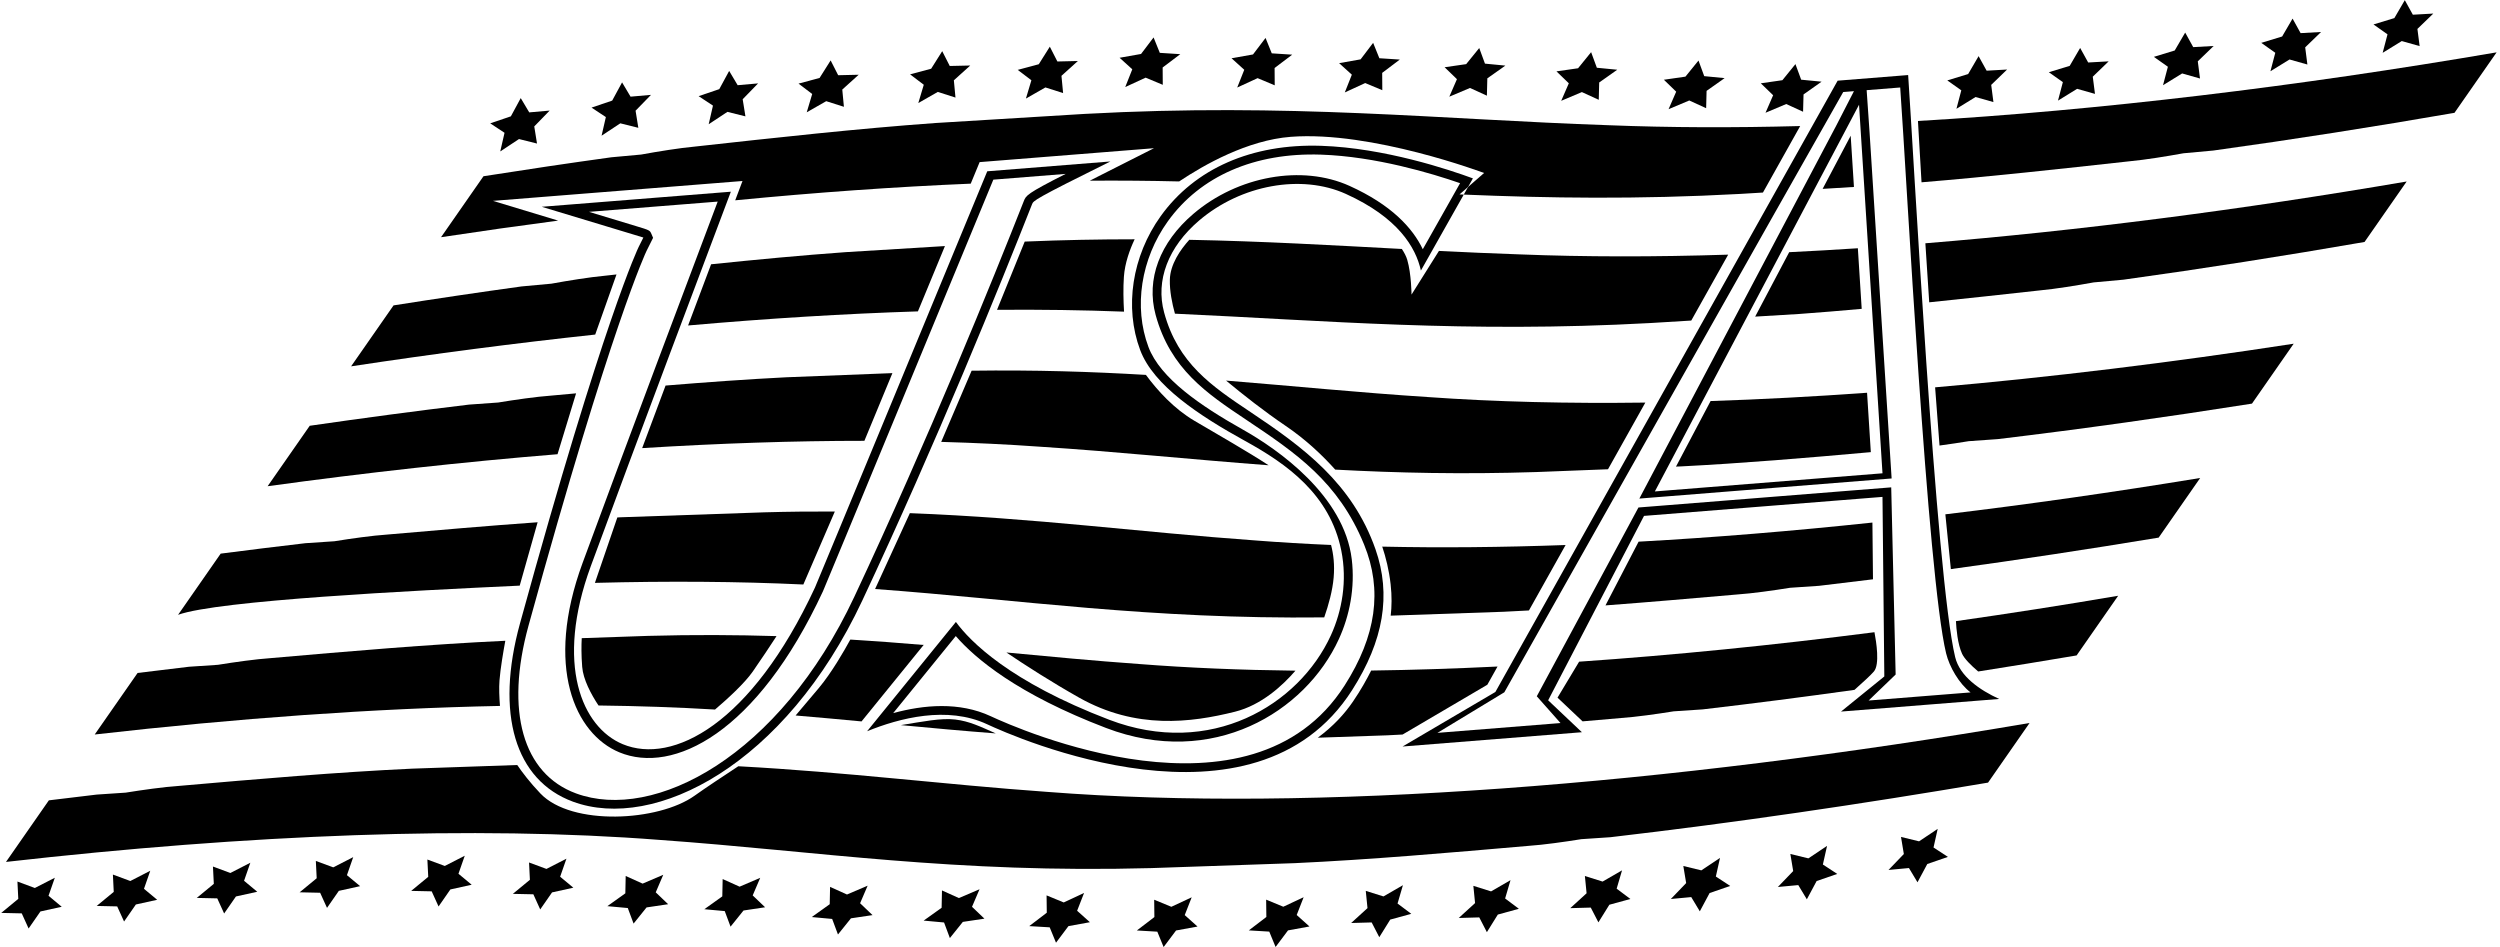 <?xml version="1.0" encoding="UTF-8"?>
<svg xmlns="http://www.w3.org/2000/svg" xmlns:xlink="http://www.w3.org/1999/xlink" width="578pt" height="219pt" viewBox="0 0 578 219" version="1.1">
<g id="surface1">
<path style=" stroke:none;fill-rule:nonzero;fill:rgb(0%,0%,0%);fill-opacity:1;" d="M 120.219 144.145 C 114.484 164.996 119.059 180.398 132.461 185.344 C 151.355 192.316 181.547 176.832 199.359 138.855 C 216.504 102.309 231.309 65.758 238.609 47.223 C 238.938 46.387 239.062 46.078 256.715 37.332 L 228.254 39.602 C 222.449 53.648 188.965 134.668 188.422 135.84 C 173.703 167.492 155.492 176.836 143.977 172.055 C 134.57 168.148 128.254 153.594 136.605 130.863 C 146.918 102.797 164.379 56.492 168.973 44.324 L 125.25 47.809 L 146.434 54.215 C 146.434 54.215 148.746 54.914 148.746 54.918 L 147.664 57.082 C 147.59 57.238 139.656 73.473 120.219 144.145 Z M 150.621 54.113 C 150.242 53.238 150.242 53.238 147.023 52.266 C 147.023 52.266 141.074 50.465 136.176 48.98 L 165.93 46.609 C 160.086 62.105 144.312 103.98 134.691 130.16 C 125.879 154.148 132.918 169.668 143.191 173.938 C 155.609 179.094 174.984 169.578 190.27 136.699 C 190.812 135.531 221.301 61.766 229.66 41.535 L 246.383 40.203 C 237.391 44.758 237.211 45.211 236.711 46.477 C 229.422 64.988 214.633 101.492 197.512 137.988 C 180.195 174.906 151.199 190.082 133.164 183.43 C 120.867 178.891 116.762 164.406 122.184 144.684 C 141.402 74.82 149.414 58.148 149.492 57.988 C 149.488 57.992 150.57 55.832 150.57 55.832 L 150.992 54.984 L 150.621 54.113 "/>
<path style=" stroke:none;fill-rule:nonzero;fill:rgb(0%,0%,0%);fill-opacity:1;" d="M 339.422 43.223 L 340.535 41.242 C 335.082 39.23 320.113 34.203 305.461 33.711 C 289.441 33.176 276.262 38.953 268.348 49.98 C 261.723 59.211 259.91 71.07 263.613 80.938 C 266.691 89.145 277.281 96.113 287.855 101.938 C 297.441 107.215 307.48 114.254 310.105 127.289 C 311.512 134.281 310.293 141.211 307.703 146.879 C 300.332 163.016 279.867 175.344 256.453 166.406 C 233.414 157.609 224.289 148.285 221.004 143.793 L 200.473 169.066 C 207.957 166.012 219.012 163.141 228.223 167.449 C 234.48 170.375 289.988 195.012 312.609 159.551 C 319.887 148.145 321.703 137.523 318.012 126.988 C 312.66 111.719 301.25 103.371 289.164 95.297 C 280.148 89.266 272.363 84.062 269.148 72.258 C 267.129 64.844 270.078 57.09 277.238 50.984 C 286.941 42.715 300.895 40.188 311.168 44.836 C 323.168 50.266 327.32 57.137 328.512 62.551 L 338.422 44.988 C 338.094 44.973 337.766 44.961 337.438 44.949 Z M 312.008 42.977 C 301.039 38.016 286.199 40.668 275.918 49.434 C 268.129 56.07 264.945 64.586 267.18 72.797 C 270.594 85.332 279.062 90.996 288.031 96.988 C 299.52 104.672 309.422 111.309 315.383 125.914 C 319.688 136.457 318.168 147.043 310.891 158.453 C 289.207 192.449 235.176 168.449 229.086 165.602 C 221.797 162.191 213.508 162.957 206.504 164.875 L 220.977 147.059 C 225.473 152.254 235.242 160.488 255.727 168.309 C 280.301 177.691 301.805 164.707 309.559 147.727 C 312.016 142.348 313.32 135.902 312.527 129.301 C 310.758 114.594 295.516 103.91 287.297 99.293 C 277.59 93.84 268.234 87.441 265.523 80.223 C 262.055 70.984 263.773 59.852 270.004 51.168 C 277.508 40.715 290.078 35.238 305.395 35.75 C 318.043 36.172 331.02 40.086 337.57 42.352 L 328.949 57.625 C 326.594 52.703 321.695 47.359 312.008 42.977 "/>
<path style=" stroke:none;fill-rule:nonzero;fill:rgb(0%,0%,0%);fill-opacity:1;" d="M 345.73 159.984 L 345.262 160.262 L 324.27 172.594 L 365.734 169.289 L 359.051 162.969 L 357.934 161.91 L 358.641 160.547 L 379.574 120.277 L 380.098 119.277 L 381.223 119.184 L 433.055 115.055 L 435.23 114.883 L 435.254 117.066 L 435.645 155.41 L 435.652 156.395 L 434.891 157.016 L 425.641 164.516 L 462.215 161.602 C 457.699 159.527 453.109 156.379 452.031 151.914 C 447.59 133.559 442.281 33.047 441.164 17.352 L 424.863 18.652 L 345.996 159.512 Z M 430.266 31.438 L 435.105 107.426 L 435.234 109.426 L 433.234 109.586 L 386.301 113.324 L 382.602 113.621 L 384.336 110.34 L 426.43 30.613 L 429.809 24.215 Z M 426.152 21.277 L 428.633 21.078 L 424.57 28.984 L 379.016 115.27 L 437.344 110.621 L 432.246 30.629 C 432.246 30.629 431.691 22.738 431.57 20.844 L 439.328 20.227 C 440.809 40.773 445.629 133.211 449.938 151.039 C 450.699 154.176 452.938 158.066 455.594 160.086 L 432.027 161.961 L 438.273 155.949 L 437.25 112.676 L 378.809 117.332 L 355.305 160.98 L 360.789 167.168 L 332.332 169.438 L 347.801 160.059 C 347.801 160.059 416.82 37.617 426.152 21.277 "/>
<path style=" stroke:none;fill-rule:nonzero;fill:rgb(0%,0%,0%);fill-opacity:1;" d="M 428.633 43.223 L 427.879 31.379 L 421.391 43.668 C 423.816 43.52 426.234 43.371 428.633 43.223 "/>
<path style=" stroke:none;fill-rule:nonzero;fill:rgb(0%,0%,0%);fill-opacity:1;" d="M 443.43 27.969 L 444.258 42.148 C 459.984 40.855 476.23 39.066 492.477 37.273 C 495.934 36.953 500.945 36.145 504.809 35.438 C 507.109 35.227 509.414 35.016 511.719 34.805 C 530.395 32.223 548.902 29.309 567.477 26.086 L 577.215 12.102 C 530.922 20.027 485.332 25.516 443.43 27.969 "/>
<path style=" stroke:none;fill-rule:nonzero;fill:rgb(0%,0%,0%);fill-opacity:1;" d="M 142.535 63.453 C 141.629 63.555 140.723 63.652 139.812 63.754 C 136.359 64.07 131.344 64.883 127.484 65.586 C 125.18 65.797 122.879 66.008 120.574 66.223 C 110.676 67.59 100.824 69.055 90.988 70.605 L 81.172 84.699 C 100.277 81.797 119.16 79.336 137.613 77.352 L 142.535 63.453 "/>
<path style=" stroke:none;fill-rule:nonzero;fill:rgb(0%,0%,0%);fill-opacity:1;" d="M 218.469 56.891 C 210.754 57.363 202.879 57.855 195.508 58.297 C 185.352 59.027 174.934 60.012 164.406 61.102 L 159.086 75.25 C 177.406 73.633 195.191 72.535 212.223 71.992 L 218.469 56.891 "/>
<path style=" stroke:none;fill-rule:nonzero;fill:rgb(0%,0%,0%);fill-opacity:1;" d="M 262.328 55.324 C 254.219 55.324 245.793 55.477 236.914 55.855 L 230.512 71.629 C 240.637 71.547 250.441 71.688 259.879 72.055 C 259.73 69.52 259.66 66.617 259.844 64 C 260.062 60.82 261.211 57.695 262.328 55.324 "/>
<path style=" stroke:none;fill-rule:nonzero;fill:rgb(0%,0%,0%);fill-opacity:1;" d="M 113.969 46.441 L 171.664 41.848 L 169.98 46.312 C 188.715 44.492 206.938 43.195 224.434 42.461 L 226.492 37.48 L 266.801 34.266 L 251.957 41.773 C 259.004 41.727 265.895 41.781 272.617 41.949 C 278.383 38.094 288.445 32.395 298.434 31.633 C 317.152 30.203 343.121 39.996 343.121 39.996 L 339.422 43.223 L 338.422 44.988 C 357.938 45.805 378.48 46.137 402.297 44.836 C 404.035 44.73 405.809 44.621 407.594 44.516 L 416.203 29.141 C 400.766 29.559 385.969 29.508 371.988 28.953 C 332.754 27.621 298.258 23.742 250.762 26.336 C 239.648 27.004 227.383 27.773 216.273 28.441 C 198.25 29.738 179.414 31.82 160.578 33.898 C 157.121 34.215 152.109 35.023 148.246 35.73 C 145.945 35.941 143.641 36.152 141.34 36.363 C 131.449 37.73 121.609 39.199 111.781 40.746 L 101.969 54.84 C 111.051 53.461 120.082 52.184 129.043 51.004 L 113.969 46.441 "/>
<path style=" stroke:none;fill-rule:nonzero;fill:rgb(0%,0%,0%);fill-opacity:1;" d="M 405.793 73.203 C 409.262 72.992 412.695 72.785 416.02 72.586 C 420.77 72.242 425.578 71.844 430.426 71.406 L 429.535 57.395 C 424.184 57.746 418.895 58.051 413.66 58.305 L 405.793 73.203 "/>
<path style=" stroke:none;fill-rule:nonzero;fill:rgb(0%,0%,0%);fill-opacity:1;" d="M 446.035 69.895 C 454.543 69.02 463.125 68.074 471.711 67.129 C 475.168 66.812 480.18 66 484.043 65.293 C 486.348 65.082 488.648 64.871 490.953 64.66 C 509.617 62.078 528.117 59.164 546.68 55.945 L 556.422 41.961 C 518.297 48.488 480.648 53.359 445.145 56.246 L 446.035 69.895 "/>
<path style=" stroke:none;fill-rule:nonzero;fill:rgb(0%,0%,0%);fill-opacity:1;" d="M 381.531 74.688 C 384.621 74.504 387.805 74.312 391.02 74.113 L 399.555 58.875 C 382.629 59.418 366.441 59.414 351.223 58.809 C 344.945 58.598 338.789 58.316 332.684 58.012 L 326.344 68.109 C 326.344 68.109 326.316 63.355 325.355 60.066 C 325.121 59.262 324.664 58.402 324.109 57.562 C 308.07 56.707 292.129 55.777 274.961 55.445 C 272.855 57.785 270.539 61.152 270.469 64.688 C 270.414 67.266 270.965 70.07 271.645 72.523 C 306.379 74.098 338.66 77.031 381.531 74.688 "/>
<path style=" stroke:none;fill-rule:nonzero;fill:rgb(0%,0%,0%);fill-opacity:1;" d="M 133.191 90.941 C 131.254 91.117 129.312 91.293 127.379 91.469 C 124.008 91.711 119.035 92.426 115.188 93.062 C 112.938 93.223 110.691 93.383 108.445 93.543 C 96.152 95.016 83.895 96.66 71.609 98.438 L 61.875 112.414 C 84.781 109.262 107.242 106.777 128.902 105.016 L 133.191 90.941 "/>
<path style=" stroke:none;fill-rule:nonzero;fill:rgb(0%,0%,0%);fill-opacity:1;" d="M 206.324 86.266 C 198.121 86.586 189.645 86.926 181.77 87.227 C 172.688 87.688 163.344 88.363 153.879 89.141 L 148.469 103.605 C 166.332 102.496 183.539 101.914 199.848 101.918 L 206.324 86.266 "/>
<path style=" stroke:none;fill-rule:nonzero;fill:rgb(0%,0%,0%);fill-opacity:1;" d="M 264.934 86.676 C 252.422 85.934 239.219 85.504 224.637 85.707 L 217.605 102.164 C 225.41 102.383 232.977 102.746 240.266 103.266 C 258.426 104.441 275.355 106.227 293.297 107.57 C 288.547 104.461 281.676 100.539 276.141 97.281 C 271.438 94.516 267.605 90.297 264.934 86.676 "/>
<path style=" stroke:none;fill-rule:nonzero;fill:rgb(0%,0%,0%);fill-opacity:1;" d="M 308.703 108.574 C 322.93 109.344 338.102 109.688 355.211 109.137 C 360.547 108.938 366.156 108.715 371.77 108.492 L 380.402 93.078 C 362.566 93.32 345.703 92.91 330.094 91.797 C 314.109 90.758 299.074 89.254 283.465 87.992 C 287.438 91.285 292.355 95.156 297.191 98.426 C 301.996 101.672 305.871 105.41 308.703 108.574 "/>
<path style=" stroke:none;fill-rule:nonzero;fill:rgb(0%,0%,0%);fill-opacity:1;" d="M 387.488 107.879 C 387.852 107.863 388.227 107.852 388.59 107.836 C 402.777 107.117 417.598 105.875 432.535 104.535 L 431.664 90.805 C 419.289 91.695 407.211 92.336 395.488 92.723 L 387.488 107.879 "/>
<path style=" stroke:none;fill-rule:nonzero;fill:rgb(0%,0%,0%);fill-opacity:1;" d="M 448.418 103.008 C 450.711 102.703 453.105 102.34 455.172 102 C 457.418 101.84 459.664 101.68 461.91 101.52 C 481.496 99.172 500.996 96.418 520.656 93.316 L 530.301 79.465 C 501.965 83.828 474.102 87.23 447.398 89.551 L 448.418 103.008 "/>
<path style=" stroke:none;fill-rule:nonzero;fill:rgb(0%,0%,0%);fill-opacity:1;" d="M 124.297 120.746 C 112.859 121.559 101.168 122.574 89.477 123.594 C 86.125 123.816 81.164 124.516 77.32 125.137 C 75.086 125.285 72.852 125.438 70.617 125.586 C 64.082 126.348 57.551 127.152 51.02 128 L 41.172 142.145 C 50.352 138.824 95.098 136.566 120.156 135.398 L 124.297 120.746 "/>
<path style=" stroke:none;fill-rule:nonzero;fill:rgb(0%,0%,0%);fill-opacity:1;" d="M 193.012 118.262 C 187.773 118.238 182.359 118.293 176.727 118.449 C 166.051 118.805 154.258 119.234 143.586 119.59 C 143.301 119.602 143.012 119.617 142.727 119.633 L 137.543 134.762 C 154.484 134.316 170.629 134.426 185.734 135.137 L 193.012 118.262 "/>
<path style=" stroke:none;fill-rule:nonzero;fill:rgb(0%,0%,0%);fill-opacity:1;" d="M 321.531 142.34 C 330.191 142.043 339.234 141.719 347.598 141.441 C 349.551 141.352 351.516 141.246 353.492 141.137 L 361.965 126.008 C 347.223 126.543 333.047 126.676 319.574 126.379 C 320.402 128.859 321.145 131.801 321.512 135.062 C 321.828 137.867 321.77 140.289 321.531 142.34 "/>
<path style=" stroke:none;fill-rule:nonzero;fill:rgb(0%,0%,0%);fill-opacity:1;" d="M 451.039 131.578 C 466.969 129.395 482.938 126.965 499.082 124.297 L 508.684 110.508 C 488.797 113.777 469.078 116.594 449.766 118.91 L 451.039 131.578 "/>
<path style=" stroke:none;fill-rule:nonzero;fill:rgb(0%,0%,0%);fill-opacity:1;" d="M 420.566 135.441 C 424.723 134.961 428.879 134.453 433.035 133.934 L 432.902 120.816 C 414.355 122.785 396.266 124.273 378.844 125.234 L 371.188 139.969 C 381.246 139.215 391.473 138.328 401.707 137.438 C 405.059 137.211 410.02 136.516 413.863 135.895 C 416.098 135.742 418.332 135.594 420.566 135.441 "/>
<path style=" stroke:none;fill-rule:nonzero;fill:rgb(0%,0%,0%);fill-opacity:1;" d="M 115.484 157.281 C 115.703 154.516 116.371 150.613 116.828 148.152 C 116.773 148.152 116.719 148.152 116.664 148.156 C 99.285 148.961 80.922 150.559 62.555 152.16 C 59.207 152.383 54.246 153.082 50.398 153.703 C 48.164 153.852 45.93 154.004 43.699 154.152 C 39.73 154.613 35.77 155.094 31.809 155.59 L 21.898 169.816 C 54.82 166.062 86.449 163.793 115.594 163.211 C 115.438 161.258 115.344 159.066 115.484 157.281 "/>
<path style=" stroke:none;fill-rule:nonzero;fill:rgb(0%,0%,0%);fill-opacity:1;" d="M 360.098 161.297 L 365.891 166.777 C 368.852 166.52 371.816 166.262 374.785 166.004 C 378.137 165.781 383.098 165.082 386.941 164.461 C 389.176 164.309 391.41 164.16 393.645 164.012 C 405.355 162.648 417.039 161.137 428.754 159.496 C 430.719 157.754 432.551 156.062 433.25 155.242 C 434.629 153.625 433.812 148.441 433.375 146.168 C 409.945 149.176 387.051 151.469 365.094 152.98 L 360.098 161.297 "/>
<path style=" stroke:none;fill-rule:nonzero;fill:rgb(0%,0%,0%);fill-opacity:1;" d="M 453.637 151.16 C 454.168 152.309 455.672 153.812 457.355 155.246 C 464.906 154.062 472.488 152.824 480.113 151.535 L 489.719 137.742 C 477.141 139.887 464.621 141.84 452.215 143.609 C 452.301 145.387 452.602 148.918 453.637 151.16 "/>
<path style=" stroke:none;fill-rule:nonzero;fill:rgb(0%,0%,0%);fill-opacity:1;" d="M 134.5 147.543 C 134.41 149.16 134.383 151.414 134.602 154.172 C 134.836 157.102 136.637 160.477 138.371 163.109 C 147.68 163.223 156.68 163.531 165.312 164.047 C 168.219 161.57 172.121 158.012 174.051 155.246 C 175.977 152.484 178.102 149.273 179.535 147.07 C 170.227 146.781 160.402 146.723 149.809 147.016 C 144.871 147.18 139.695 147.359 134.5 147.543 "/>
<path style=" stroke:none;fill-rule:nonzero;fill:rgb(0%,0%,0%);fill-opacity:1;" d="M 308.344 133.516 C 308.59 130.598 308.301 128.121 307.742 125.996 C 301.797 125.742 295.996 125.398 290.375 124.961 C 263.453 123.039 239.328 119.754 210.359 118.641 L 202.32 136.18 C 236.062 138.664 265.594 143.199 306.16 142.742 C 307.172 139.848 308.09 136.539 308.344 133.516 "/>
<path style=" stroke:none;fill-rule:nonzero;fill:rgb(0%,0%,0%);fill-opacity:1;" d="M 242.113 183.082 C 217.898 181.352 195.949 178.52 170.699 177.156 C 167.336 179.363 163.078 182.188 160.57 183.977 C 152.238 189.922 132.184 191.047 124.941 183.453 C 122.453 180.844 120.691 178.492 119.59 176.871 C 111.484 177.152 103.105 177.453 95.32 177.711 C 77.945 178.516 59.578 180.113 41.215 181.715 C 37.863 181.938 32.902 182.637 29.059 183.258 C 26.824 183.406 24.59 183.559 22.355 183.707 C 18.668 184.137 14.984 184.582 11.297 185.039 L 1.383 199.277 C 57.547 192.91 109.914 190.863 152.547 194.191 C 189.188 196.809 220.637 201.953 266.195 200.703 C 276.867 200.348 288.66 199.918 299.336 199.562 C 316.715 198.758 335.078 197.156 353.445 195.559 C 356.797 195.336 361.758 194.637 365.602 194.016 C 367.836 193.863 370.07 193.715 372.305 193.566 C 401.293 190.195 430.129 185.945 459.637 180.941 L 469.238 167.152 C 385.176 181.512 303.531 187.879 242.113 183.082 "/>
<path style=" stroke:none;fill-rule:nonzero;fill:rgb(0%,0%,0%);fill-opacity:1;" d="M 208.273 167.648 C 215.492 168.328 222.754 168.992 230.223 169.566 C 226.656 167.992 224.125 166.742 220.848 166.355 C 217.566 165.965 213.379 166.828 208.273 167.648 "/>
<path style=" stroke:none;fill-rule:nonzero;fill:rgb(0%,0%,0%);fill-opacity:1;" d="M 232.68 150.855 C 237.184 153.887 243.172 157.734 249.512 161.305 C 262.656 168.699 275.309 167.098 285.508 164.555 C 291.684 163.02 296.594 158.438 299.508 155.059 C 286.875 154.914 274.816 154.414 263.457 153.527 C 252.922 152.773 242.812 151.816 232.68 150.855 "/>
<path style=" stroke:none;fill-rule:nonzero;fill:rgb(0%,0%,0%);fill-opacity:1;" d="M 312.816 162.188 C 310.852 165.059 308.312 167.852 304.672 170.559 C 310.102 170.367 315.52 170.18 320.68 170.008 C 321.871 169.953 323.082 169.887 324.281 169.824 L 343.871 158.312 L 346.23 154.102 C 336.246 154.59 326.496 154.902 317.016 155.031 C 316.016 157.016 314.598 159.586 312.816 162.188 "/>
<path style=" stroke:none;fill-rule:nonzero;fill:rgb(0%,0%,0%);fill-opacity:1;" d="M 213.543 149.117 C 208.008 148.648 202.383 148.223 196.594 147.867 C 195.238 150.359 192.305 155.5 189.289 159.098 C 187.406 161.344 185.484 163.609 183.945 165.422 C 189.078 165.852 194.137 166.316 199.188 166.793 L 213.543 149.117 "/>
<path style=" stroke:none;fill-rule:nonzero;fill:rgb(0%,0%,0%);fill-opacity:1;" d="M 115.66 35.012 L 119.992 32.148 L 124.156 33.188 L 123.52 29.23 L 127.082 25.566 L 122.359 25.984 L 120.395 22.68 L 118.113 26.895 L 113.34 28.516 L 116.648 30.703 L 115.66 35.012 "/>
<path style=" stroke:none;fill-rule:nonzero;fill:rgb(0%,0%,0%);fill-opacity:1;" d="M 163.848 28.723 L 168.18 25.863 L 172.344 26.902 L 171.707 22.945 L 175.27 19.281 L 170.547 19.699 L 168.582 16.395 L 166.297 20.609 L 161.523 22.23 L 164.836 24.418 L 163.848 28.723 "/>
<path style=" stroke:none;fill-rule:nonzero;fill:rgb(0%,0%,0%);fill-opacity:1;" d="M 139.086 31.375 L 143.418 28.512 L 147.582 29.551 L 146.945 25.594 L 150.508 21.934 L 145.785 22.348 L 143.824 19.047 L 141.539 23.258 L 136.766 24.879 L 140.074 27.07 L 139.086 31.375 "/>
<path style=" stroke:none;fill-rule:nonzero;fill:rgb(0%,0%,0%);fill-opacity:1;" d="M 186.516 25.965 L 191.023 23.391 L 195.113 24.695 L 194.734 20.707 L 198.527 17.281 L 193.785 17.391 L 192.043 13.969 L 189.488 18.023 L 184.621 19.332 L 187.781 21.73 L 186.516 25.965 "/>
<path style=" stroke:none;fill-rule:nonzero;fill:rgb(0%,0%,0%);fill-opacity:1;" d="M 237.191 22.789 L 241.699 20.215 L 245.789 21.52 L 245.41 17.531 L 249.203 14.105 L 244.465 14.215 L 242.719 10.793 L 240.164 14.852 L 235.297 16.156 L 238.457 18.559 L 237.191 22.789 "/>
<path style=" stroke:none;fill-rule:nonzero;fill:rgb(0%,0%,0%);fill-opacity:1;" d="M 212.312 23.824 L 216.82 21.25 L 220.906 22.559 L 220.531 18.566 L 224.324 15.145 L 219.582 15.254 L 217.84 11.828 L 215.285 15.887 L 210.414 17.195 L 213.578 19.594 L 212.312 23.824 "/>
<path style=" stroke:none;fill-rule:nonzero;fill:rgb(0%,0%,0%);fill-opacity:1;" d="M 260.156 20.125 L 264.871 17.953 L 268.832 19.609 L 268.805 15.602 L 272.879 12.523 L 268.148 12.219 L 266.707 8.656 L 263.812 12.477 L 258.848 13.355 L 261.785 16.02 L 260.156 20.125 "/>
<path style=" stroke:none;fill-rule:nonzero;fill:rgb(0%,0%,0%);fill-opacity:1;" d="M 310.918 21.371 L 315.633 19.199 L 319.59 20.855 L 319.562 16.848 L 323.637 13.77 L 318.906 13.465 L 317.469 9.902 L 314.57 13.723 L 309.605 14.602 L 312.547 17.266 L 310.918 21.371 "/>
<path style=" stroke:none;fill-rule:nonzero;fill:rgb(0%,0%,0%);fill-opacity:1;" d="M 286.043 20.238 L 290.758 18.066 L 294.715 19.727 L 294.688 15.719 L 298.762 12.637 L 294.031 12.332 L 292.594 8.77 L 289.695 12.59 L 284.73 13.469 L 287.672 16.133 L 286.043 20.238 "/>
<path style=" stroke:none;fill-rule:nonzero;fill:rgb(0%,0%,0%);fill-opacity:1;" d="M 335.082 22.355 L 339.863 20.336 L 343.77 22.121 L 343.871 18.113 L 348.043 15.168 L 343.324 14.711 L 342 11.105 L 338.98 14.828 L 333.992 15.547 L 336.844 18.305 L 335.082 22.355 "/>
<path style=" stroke:none;fill-rule:nonzero;fill:rgb(0%,0%,0%);fill-opacity:1;" d="M 385.773 25.246 L 390.559 23.23 L 394.461 25.016 L 394.562 21.008 L 398.734 18.062 L 394.016 17.605 L 392.691 13.996 L 389.672 17.719 L 384.684 18.438 L 387.535 21.195 L 385.773 25.246 "/>
<path style=" stroke:none;fill-rule:nonzero;fill:rgb(0%,0%,0%);fill-opacity:1;" d="M 360.949 23.309 L 365.73 21.289 L 369.633 23.074 L 369.734 19.07 L 373.91 16.121 L 369.191 15.664 L 367.867 12.059 L 364.848 15.781 L 359.855 16.5 L 362.711 19.258 L 360.949 23.309 "/>
<path style=" stroke:none;fill-rule:nonzero;fill:rgb(0%,0%,0%);fill-opacity:1;" d="M 408.188 26.07 L 412.973 24.051 L 416.871 25.836 L 416.977 21.832 L 421.148 18.883 L 416.43 18.426 L 415.105 14.82 L 412.09 18.543 L 407.098 19.262 L 409.949 22.02 L 408.188 26.07 "/>
<path style=" stroke:none;fill-rule:nonzero;fill:rgb(0%,0%,0%);fill-opacity:1;" d="M 475.809 23.262 L 480.23 20.535 L 484.359 21.707 L 483.848 17.73 L 487.523 14.184 L 482.789 14.449 L 480.93 11.086 L 478.516 15.227 L 473.691 16.699 L 476.934 18.988 L 475.809 23.262 "/>
<path style=" stroke:none;fill-rule:nonzero;fill:rgb(0%,0%,0%);fill-opacity:1;" d="M 452.328 25.152 L 456.75 22.43 L 460.879 23.602 L 460.367 19.625 L 464.043 16.074 L 459.309 16.344 L 457.453 12.98 L 455.035 17.121 L 450.215 18.59 L 453.453 20.883 L 452.328 25.152 "/>
<path style=" stroke:none;fill-rule:nonzero;fill:rgb(0%,0%,0%);fill-opacity:1;" d="M 524.922 16.473 L 529.34 13.75 L 533.469 14.918 L 532.961 10.945 L 536.633 7.395 L 531.902 7.66 L 530.043 4.301 L 527.629 8.438 L 522.805 9.91 L 526.047 12.203 L 524.922 16.473 "/>
<path style=" stroke:none;fill-rule:nonzero;fill:rgb(0%,0%,0%);fill-opacity:1;" d="M 500.09 19.703 L 504.512 16.98 L 508.641 18.152 L 508.129 14.176 L 511.805 10.629 L 507.07 10.895 L 505.215 7.531 L 502.797 11.672 L 497.973 13.145 L 501.215 15.434 L 500.09 19.703 "/>
<path style=" stroke:none;fill-rule:nonzero;fill:rgb(0%,0%,0%);fill-opacity:1;" d="M 550.871 12.215 L 555.289 9.492 L 559.418 10.66 L 558.906 6.688 L 562.582 3.137 L 557.852 3.402 L 555.992 0.039 L 553.574 4.184 L 548.754 5.652 L 551.992 7.941 L 550.871 12.215 "/>
<path style=" stroke:none;fill-rule:nonzero;fill:rgb(0%,0%,0%);fill-opacity:1;" d="M 447.996 191.633 L 443.684 194.516 L 439.512 193.496 L 440.168 197.449 L 436.625 201.133 L 441.348 200.691 L 443.324 203.984 L 445.59 199.758 L 450.355 198.113 L 447.031 195.941 L 447.996 191.633 "/>
<path style=" stroke:none;fill-rule:nonzero;fill:rgb(0%,0%,0%);fill-opacity:1;" d="M 397.668 198.348 L 393.352 201.23 L 389.184 200.215 L 389.84 204.168 L 386.297 207.848 L 391.016 207.406 L 392.996 210.699 L 395.258 206.473 L 400.023 204.828 L 396.703 202.656 L 397.668 198.348 "/>
<path style=" stroke:none;fill-rule:nonzero;fill:rgb(0%,0%,0%);fill-opacity:1;" d="M 422.414 195.57 L 418.098 198.453 L 413.93 197.438 L 414.586 201.391 L 411.043 205.07 L 415.762 204.633 L 417.742 207.922 L 420.004 203.699 L 424.77 202.051 L 421.449 199.879 L 422.414 195.57 "/>
<path style=" stroke:none;fill-rule:nonzero;fill:rgb(0%,0%,0%);fill-opacity:1;" d="M 375.016 201.223 L 370.52 203.82 L 366.426 202.535 L 366.82 206.523 L 363.047 209.965 L 367.785 209.832 L 369.551 213.246 L 372.082 209.176 L 376.945 207.844 L 373.77 205.461 L 375.016 201.223 "/>
<path style=" stroke:none;fill-rule:nonzero;fill:rgb(0%,0%,0%);fill-opacity:1;" d="M 324.355 204.656 L 319.859 207.254 L 315.766 205.969 L 316.164 209.957 L 312.391 213.398 L 317.129 213.266 L 318.891 216.68 L 321.422 212.609 L 326.285 211.277 L 323.113 208.895 L 324.355 204.656 "/>
<path style=" stroke:none;fill-rule:nonzero;fill:rgb(0%,0%,0%);fill-opacity:1;" d="M 349.23 203.492 L 344.734 206.09 L 340.641 204.805 L 341.035 208.793 L 337.262 212.234 L 342.004 212.102 L 343.766 215.516 L 346.297 211.449 L 351.16 210.113 L 347.984 207.73 L 349.23 203.492 "/>
<path style=" stroke:none;fill-rule:nonzero;fill:rgb(0%,0%,0%);fill-opacity:1;" d="M 301.402 207.438 L 296.699 209.637 L 292.734 207.996 L 292.781 212.004 L 288.723 215.105 L 293.453 215.387 L 294.914 218.941 L 297.789 215.105 L 302.75 214.203 L 299.797 211.551 L 301.402 207.438 "/>
<path style=" stroke:none;fill-rule:nonzero;fill:rgb(0%,0%,0%);fill-opacity:1;" d="M 250.637 206.453 L 245.934 208.648 L 241.969 207.012 L 242.016 211.02 L 237.957 214.117 L 242.688 214.398 L 244.148 217.953 L 247.023 214.121 L 251.984 213.215 L 249.031 210.566 L 250.637 206.453 "/>
<path style=" stroke:none;fill-rule:nonzero;fill:rgb(0%,0%,0%);fill-opacity:1;" d="M 275.52 207.457 L 270.816 209.652 L 266.848 208.016 L 266.895 212.023 L 262.84 215.125 L 267.57 215.402 L 269.027 218.957 L 271.906 215.125 L 276.867 214.219 L 273.91 211.57 L 275.52 207.457 "/>
<path style=" stroke:none;fill-rule:nonzero;fill:rgb(0%,0%,0%);fill-opacity:1;" d="M 226.469 205.594 L 221.695 207.633 L 217.785 205.867 L 217.703 209.875 L 213.547 212.844 L 218.266 213.277 L 219.609 216.879 L 222.609 213.141 L 227.598 212.395 L 224.73 209.652 L 226.469 205.594 "/>
<path style=" stroke:none;fill-rule:nonzero;fill:rgb(0%,0%,0%);fill-opacity:1;" d="M 175.762 202.957 L 170.992 205 L 167.078 203.234 L 166.996 207.242 L 162.84 210.211 L 167.562 210.645 L 168.902 214.242 L 171.902 210.508 L 176.891 209.762 L 174.023 207.02 L 175.762 202.957 "/>
<path style=" stroke:none;fill-rule:nonzero;fill:rgb(0%,0%,0%);fill-opacity:1;" d="M 200.598 204.77 L 195.824 206.812 L 191.914 205.047 L 191.832 209.055 L 187.676 212.023 L 192.395 212.457 L 193.738 216.055 L 196.738 212.316 L 201.727 211.574 L 198.855 208.828 L 200.598 204.77 "/>
<path style=" stroke:none;fill-rule:nonzero;fill:rgb(0%,0%,0%);fill-opacity:1;" d="M 153.344 202.25 L 148.574 204.293 L 144.66 202.527 L 144.578 206.535 L 140.422 209.504 L 145.145 209.938 L 146.484 213.535 L 149.484 209.797 L 154.473 209.055 L 151.605 206.309 L 153.344 202.25 "/>
<path style=" stroke:none;fill-rule:nonzero;fill:rgb(0%,0%,0%);fill-opacity:1;" d="M 81.664 198.168 L 77.047 200.535 L 73.023 199.047 L 73.219 203.051 L 69.277 206.301 L 74.016 206.406 L 75.605 209.902 L 78.34 205.965 L 83.262 204.879 L 80.211 202.34 L 81.664 198.168 "/>
<path style=" stroke:none;fill-rule:nonzero;fill:rgb(0%,0%,0%);fill-opacity:1;" d="M 107.453 197.844 L 102.836 200.211 L 98.809 198.723 L 99.008 202.723 L 95.066 205.973 L 99.805 206.078 L 101.395 209.578 L 104.125 205.641 L 109.051 204.551 L 105.996 202.012 L 107.453 197.844 "/>
<path style=" stroke:none;fill-rule:nonzero;fill:rgb(0%,0%,0%);fill-opacity:1;" d="M 34.742 201.32 L 30.125 203.691 L 26.102 202.199 L 26.297 206.203 L 22.355 209.453 L 27.094 209.559 L 28.684 213.055 L 31.414 209.117 L 36.34 208.031 L 33.289 205.492 L 34.742 201.32 "/>
<path style=" stroke:none;fill-rule:nonzero;fill:rgb(0%,0%,0%);fill-opacity:1;" d="M 57.879 199.465 L 53.262 201.836 L 49.234 200.344 L 49.434 204.348 L 45.492 207.598 L 50.23 207.703 L 51.82 211.199 L 54.551 207.262 L 59.477 206.176 L 56.426 203.637 L 57.879 199.465 "/>
<path style=" stroke:none;fill-rule:nonzero;fill:rgb(0%,0%,0%);fill-opacity:1;" d="M 12.676 202.934 L 8.055 205.305 L 4.031 203.812 L 4.227 207.816 L 0.285 211.066 L 5.027 211.172 L 6.613 214.668 L 9.348 210.73 L 14.27 209.645 L 11.219 207.105 L 12.676 202.934 "/>
<path style=" stroke:none;fill-rule:nonzero;fill:rgb(0%,0%,0%);fill-opacity:1;" d="M 130.961 198.527 L 126.34 200.895 L 122.316 199.406 L 122.512 203.41 L 118.57 206.66 L 123.312 206.762 L 124.898 210.262 L 127.633 206.324 L 132.555 205.234 L 129.504 202.699 L 130.961 198.527 "/>
</g>
</svg>

